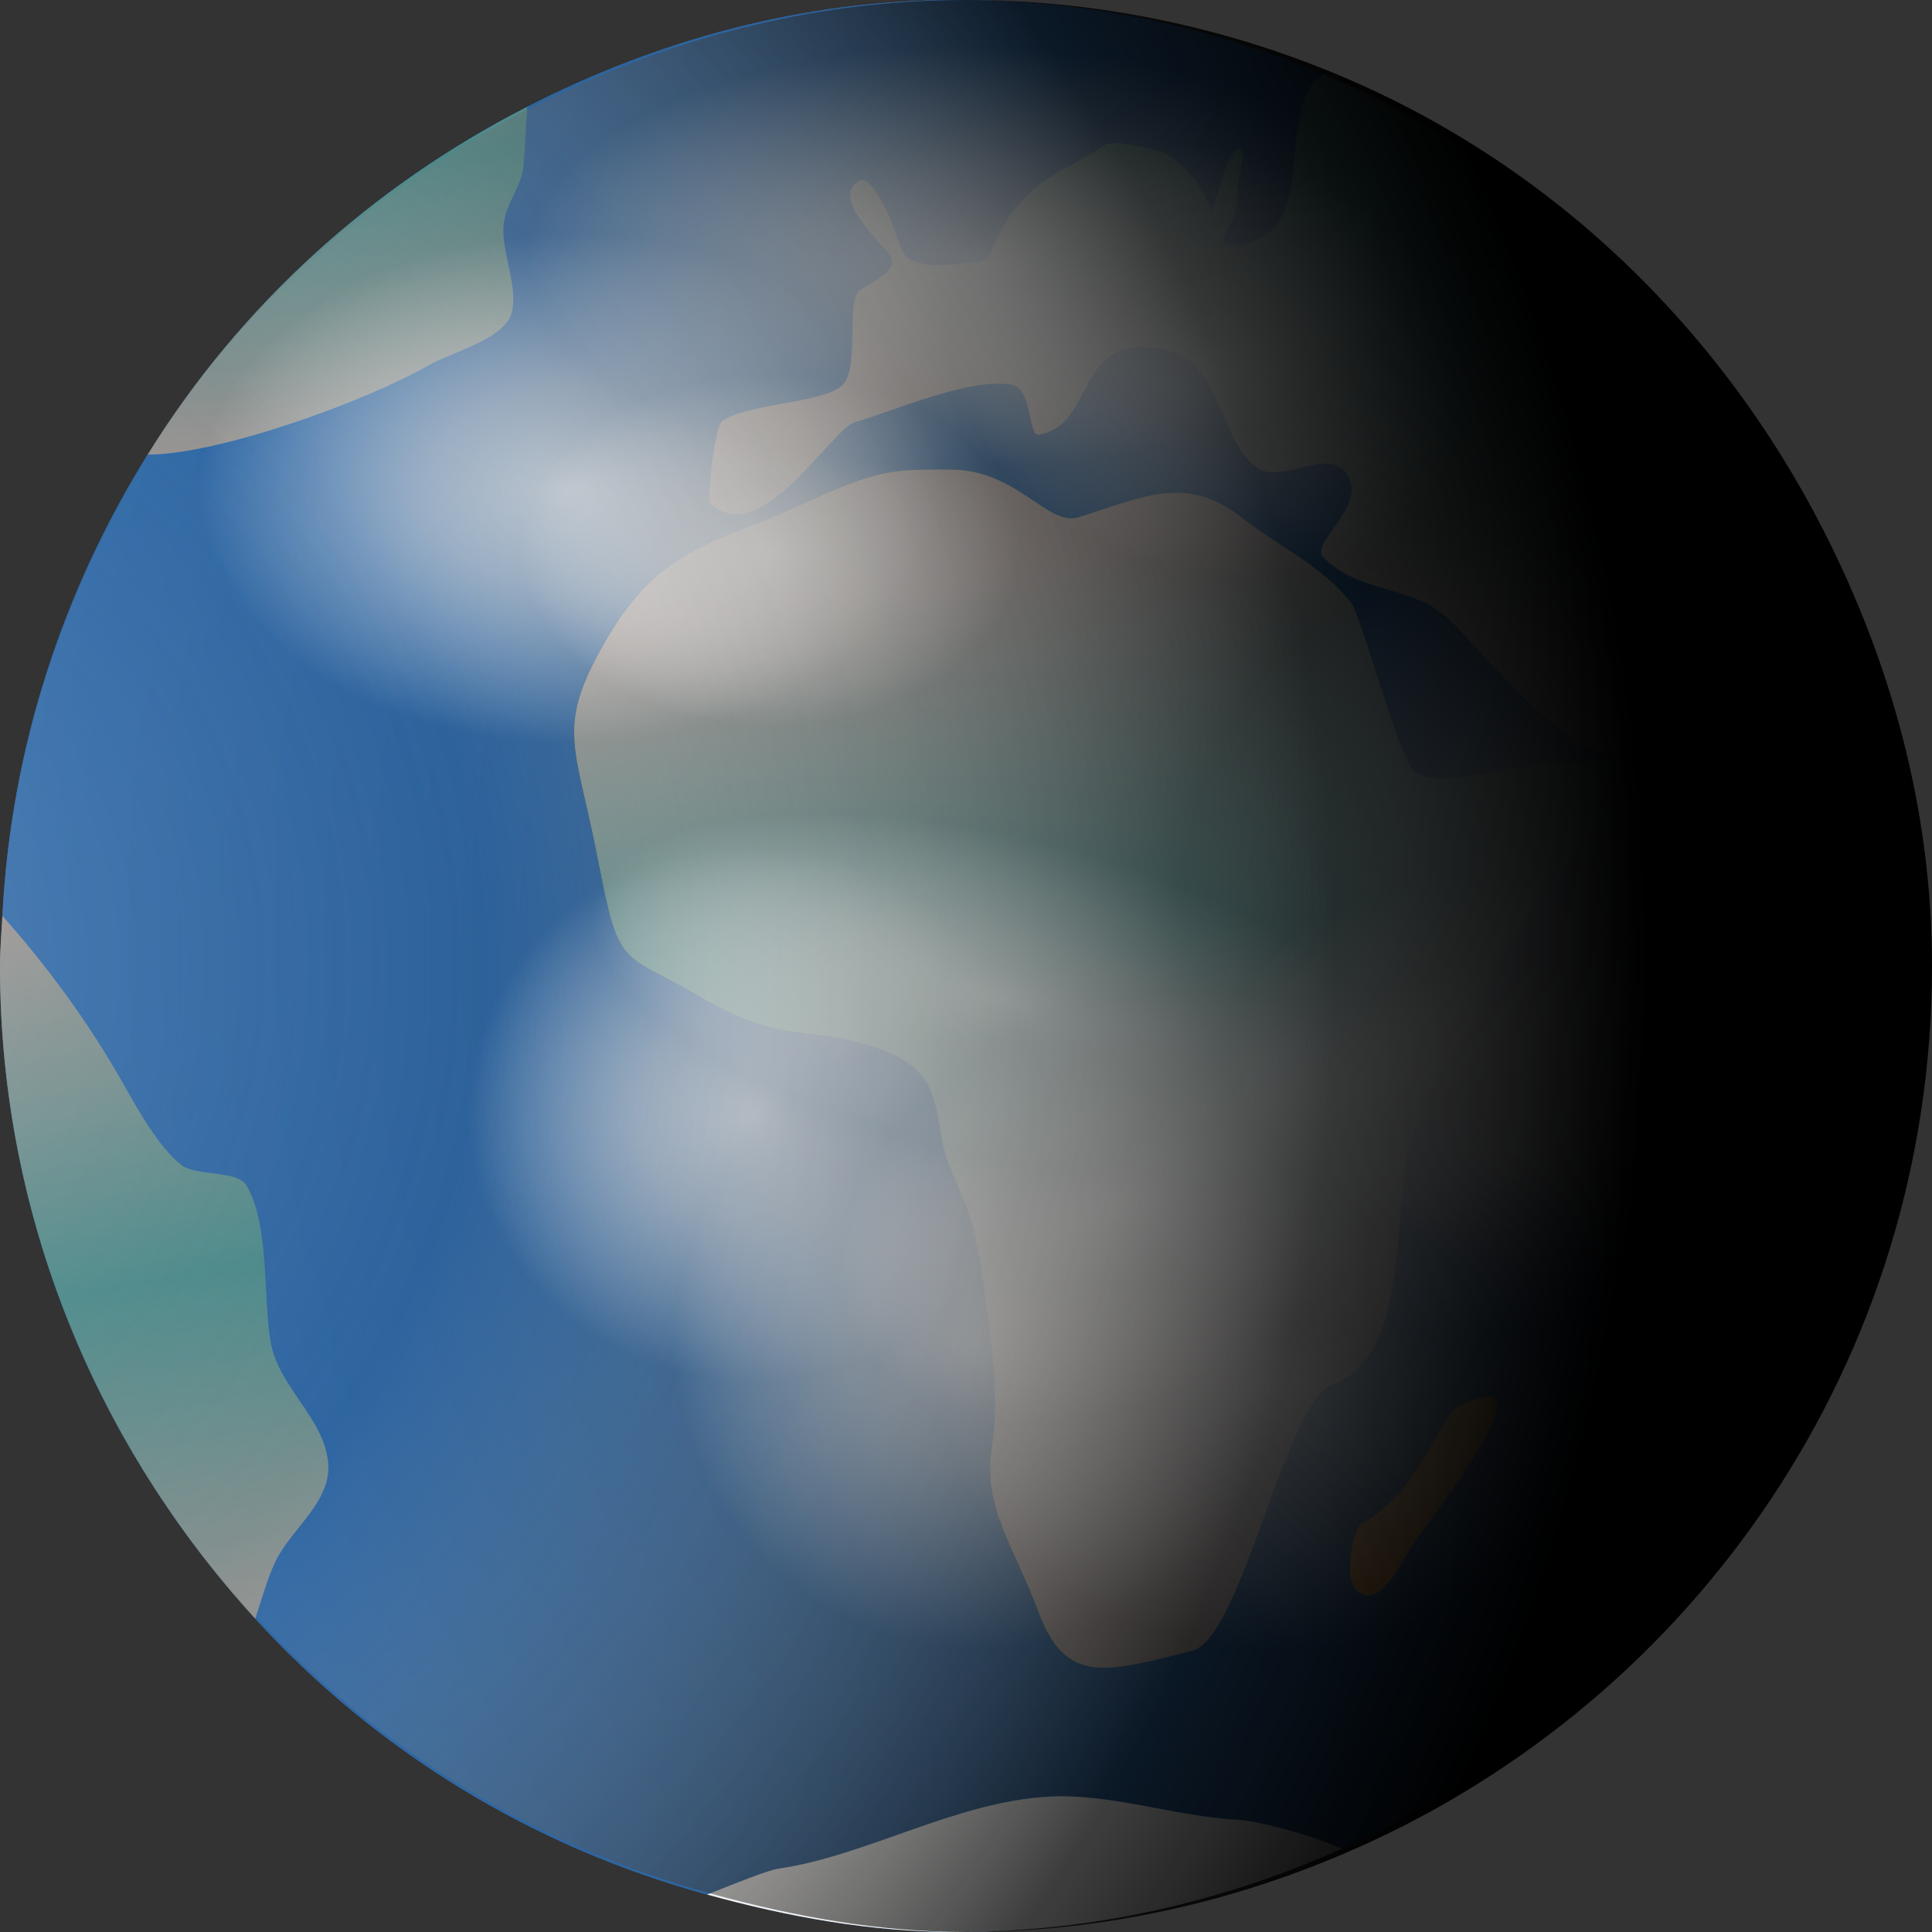 <?xml version="1.0" encoding="UTF-8" standalone="no"?>
<!DOCTYPE svg PUBLIC "-//W3C//DTD SVG 1.1//EN" "http://www.w3.org/Graphics/SVG/1.1/DTD/svg11.dtd">

<!-- Created with Vectornator (http://vectornator.io/) -->
<svg height="100%" stroke-miterlimit="10" style="fill-rule:nonzero;clip-rule:evenodd;stroke-linecap:round;stroke-linejoin:round;" version="1.1" viewBox="0 0 100 100" width="100%" xml:space="preserve" xmlns="http://www.w3.org/2000/svg" xmlns:vectornator="http://vectornator.io" xmlns:xlink="http://www.w3.org/1999/xlink">
<rect x="0" y="0" width="100" height="100" fill="#333333" stroke="none"/>
<defs>
<radialGradient cx="49.5" cy="50" gradientTransform="matrix(1 0 0 1 0 0)" gradientUnits="userSpaceOnUse" id="RadialGradient" r="49.5">
<stop offset="0.279" stop-color="#275586"/>
<stop offset="0.899" stop-color="#3574b8"/>
</radialGradient>
<radialGradient cx="92.229" cy="48.381" gradientTransform="matrix(0.99 0 0 1 0 0)" gradientUnits="userSpaceOnUse" id="RadialGradient_2" r="127.828">
<stop offset="0.279" stop-color="#275586"/>
<stop offset="0.899" stop-color="#3574b8"/>
</radialGradient>
<linearGradient gradientTransform="matrix(0.99 0 0 1 0 0)" gradientUnits="userSpaceOnUse" id="LinearGradient" x1="30.028" x2="83.788" y1="55.315" y2="55.315">
<stop offset="0.105" stop-color="#c2853c"/>
<stop offset="0.488" stop-color="#098628"/>
<stop offset="0.872" stop-color="#c2853c"/>
</linearGradient>
<linearGradient gradientTransform="matrix(0.99 0 0 1 0 0)" gradientUnits="userSpaceOnUse" id="LinearGradient_2" x1="58.068" x2="83.692" y1="31.449" y2="-14.477">
<stop offset="0.105" stop-color="#9d9492"/>
<stop offset="0.488" stop-color="#4a898a"/>
<stop offset="0.872" stop-color="#9d9492"/>
</linearGradient>
<linearGradient gradientTransform="matrix(0.99 0 0 1 0 0)" gradientUnits="userSpaceOnUse" id="LinearGradient_3" x1="7.818" x2="9.683" y1="-11.669" y2="29.859">
<stop offset="0.105" stop-color="#9d9492"/>
<stop offset="0.488" stop-color="#4a898a"/>
<stop offset="0.872" stop-color="#9d9492"/>
</linearGradient>
<linearGradient gradientTransform="matrix(0.99 0 0 1 0 0)" gradientUnits="userSpaceOnUse" id="LinearGradient_4" x1="49.495" x2="59.392" y1="23.963" y2="77.203">
<stop offset="0.105" stop-color="#9d9492"/>
<stop offset="0.488" stop-color="#4a898a"/>
<stop offset="0.872" stop-color="#9d9492"/>
</linearGradient>
<linearGradient gradientTransform="matrix(0.99 0 0 1 0 0)" gradientUnits="userSpaceOnUse" id="LinearGradient_5" x1="2.811" x2="12.137" y1="40.266" y2="93.869">
<stop offset="0.105" stop-color="#9d9492"/>
<stop offset="0.488" stop-color="#4a898a"/>
<stop offset="0.872" stop-color="#9d9492"/>
</linearGradient>
<radialGradient cx="108.292" cy="159.072" gradientTransform="matrix(1 0 0 1 0 0)" gradientUnits="userSpaceOnUse" id="RadialGradient_3" r="0.114">
<stop offset="0" stop-color="#ebebeb"/>
<stop offset="0.395" stop-color="#e5e5e5" stop-opacity="0.529"/>
<stop offset="1" stop-color="#ffffff" stop-opacity="0"/>
</radialGradient>
<radialGradient cx="35.336" cy="75.543" gradientTransform="matrix(0.827 0 0 0.831 21.429 6.704)" gradientUnits="userSpaceOnUse" id="RadialGradient_4" r="19.081">
<stop offset="0" stop-color="#ebebeb" stop-opacity="0.791"/>
<stop offset="0.395" stop-color="#e5e5e5" stop-opacity="0.581"/>
<stop offset="1" stop-color="#ffffff" stop-opacity="0"/>
</radialGradient>
<radialGradient cx="35.931" cy="76.355" gradientTransform="matrix(0.931 0 0 0.726 32.599 16.373)" gradientUnits="userSpaceOnUse" id="RadialGradient_5" r="18.686">
<stop offset="0" stop-color="#ebebeb" stop-opacity="0.791"/>
<stop offset="0.395" stop-color="#e5e5e5" stop-opacity="0.581"/>
<stop offset="1" stop-color="#ffffff" stop-opacity="0"/>
</radialGradient>
<radialGradient cx="35.931" cy="76.355" gradientTransform="matrix(0.787 0 0 0.741 10.651 1.081)" gradientUnits="userSpaceOnUse" id="RadialGradient_6" r="18.686">
<stop offset="0" stop-color="#ebebeb" stop-opacity="0.791"/>
<stop offset="0.395" stop-color="#e5e5e5" stop-opacity="0.581"/>
<stop offset="1" stop-color="#ffffff" stop-opacity="0"/>
</radialGradient>
<radialGradient cx="35.931" cy="76.355" gradientTransform="matrix(0.737 -0.332 0.223 0.495 14.303 36.502)" gradientUnits="userSpaceOnUse" id="RadialGradient_7" r="18.686">
<stop offset="0" stop-color="#ebebeb" stop-opacity="0.791"/>
<stop offset="0.395" stop-color="#e5e5e5" stop-opacity="0.581"/>
<stop offset="1" stop-color="#ffffff" stop-opacity="0"/>
</radialGradient>
<radialGradient cx="35.931" cy="76.355" gradientTransform="matrix(1.13 0.277 -0.13 0.426 21.119 9.116)" gradientUnits="userSpaceOnUse" id="RadialGradient_8" r="18.686">
<stop offset="0" stop-color="#ebebeb" stop-opacity="0.791"/>
<stop offset="0.395" stop-color="#e5e5e5" stop-opacity="0.581"/>
<stop offset="1" stop-color="#ffffff" stop-opacity="0"/>
</radialGradient>
<radialGradient cx="35.931" cy="76.355" gradientTransform="matrix(1.029 0 0 0.704 -7.468 -28.456)" gradientUnits="userSpaceOnUse" id="RadialGradient_9" r="18.686">
<stop offset="0" stop-color="#ebebeb" stop-opacity="0.791"/>
<stop offset="0.395" stop-color="#e5e5e5" stop-opacity="0.581"/>
<stop offset="1" stop-color="#ffffff" stop-opacity="0"/>
</radialGradient>
<radialGradient cx="35.931" cy="76.355" gradientTransform="matrix(0.69 0 0 0.487 15.076 -8.726)" gradientUnits="userSpaceOnUse" id="RadialGradient_10" r="18.686">
<stop offset="0" stop-color="#ebebeb" stop-opacity="0.791"/>
<stop offset="0.395" stop-color="#e5e5e5" stop-opacity="0.581"/>
<stop offset="1" stop-color="#ffffff" stop-opacity="0"/>
</radialGradient>
<radialGradient cx="35.931" cy="76.355" gradientTransform="matrix(0.69 0 0 0.487 51.561 17.498)" gradientUnits="userSpaceOnUse" id="RadialGradient_11" r="18.686">
<stop offset="0" stop-color="#ebebeb" stop-opacity="0.791"/>
<stop offset="0.395" stop-color="#e5e5e5" stop-opacity="0.581"/>
<stop offset="1" stop-color="#ffffff" stop-opacity="0"/>
</radialGradient>
<radialGradient cx="35.931" cy="76.355" gradientTransform="matrix(1.232 0 0 0.584 6.051 -31.28)" gradientUnits="userSpaceOnUse" id="RadialGradient_12" r="18.686">
<stop offset="0" stop-color="#ebebeb" stop-opacity="0.791"/>
<stop offset="0.395" stop-color="#e5e5e5" stop-opacity="0.581"/>
<stop offset="1" stop-color="#ffffff" stop-opacity="0"/>
</radialGradient>
<radialGradient cx="35.931" cy="76.355" gradientTransform="matrix(0.406 0.542 -0.591 0.271 93.052 -21.425)" gradientUnits="userSpaceOnUse" id="RadialGradient_13" r="18.686">
<stop offset="0" stop-color="#ebebeb" stop-opacity="0.791"/>
<stop offset="0.395" stop-color="#e5e5e5" stop-opacity="0.581"/>
<stop offset="1" stop-color="#ffffff" stop-opacity="0"/>
</radialGradient>
<radialGradient cx="35.931" cy="76.355" gradientTransform="matrix(1 0 0 1 43.976 -29.436)" gradientUnits="userSpaceOnUse" id="RadialGradient_14" r="18.686">
<stop offset="0" stop-color="#ebebeb" stop-opacity="0.791"/>
<stop offset="0.395" stop-color="#e5e5e5" stop-opacity="0.581"/>
<stop offset="1" stop-color="#ffffff" stop-opacity="0"/>
</radialGradient>
<radialGradient cx="35.931" cy="76.355" gradientTransform="matrix(1.051 -0.153 0.132 0.487 29.946 27.931)" gradientUnits="userSpaceOnUse" id="RadialGradient_15" r="18.686">
<stop offset="0" stop-color="#ebebeb" stop-opacity="0.791"/>
<stop offset="0.395" stop-color="#e5e5e5" stop-opacity="0.581"/>
<stop offset="1" stop-color="#ffffff" stop-opacity="0"/>
</radialGradient>
<radialGradient cx="-15.281" cy="49.971" gradientTransform="matrix(1 0 0 1 0 0)" gradientUnits="userSpaceOnUse" id="RadialGradient_16" r="145.695">
<stop offset="0" stop-color="#ffffff" stop-opacity="0.188"/>
<stop offset="0.277" stop-color="#c5c0b9" stop-opacity="0"/>
<stop offset="0.579" stop-color="#000000" stop-opacity="0.743"/>
<stop offset="0.69" stop-color="#000000"/>
</radialGradient>
</defs>
<g id="Layer-1-copy-copy" vectornator:layerName="Layer 1 copy copy">
<path d="M49.5 0C41.474 0 33.991 2.106 27.287 5.531C19.215 9.655 12.423 15.83 7.642 23.531C3.295 30.531 0.569 38.646 0.124 47.406C0.08 48.269 0 49.127 0 50C0 63.072 5.079 74.873 13.21 83.781C19.431 90.597 27.48 95.564 36.599 98.062C40.738 99.197 45.005 100 49.5 100C56.611 100 63.343 98.415 69.455 95.688C86.838 87.93 99 70.431 99 50C99 41.812 96.854 34.196 93.4 27.375C88.074 16.855 79.36 8.409 68.496 3.844C62.645 1.385 56.232 0 49.5 0Z" fill="url(#RadialGradient)" fill-rule="evenodd" opacity="1" stroke="none"/>
</g>
<g id="Layer-1-copy" vectornator:layerName="Layer 1 copy">
<path d="M27.287 5.531C27.221 6.489 27.191 7.44 27.101 8.531C27.011 9.63 26.227 10.46 26.08 11.5C25.87 12.986 26.907 14.902 26.452 16.281C26.025 17.575 23.32 18.254 22.244 18.875C19.019 20.737 11.402 23.519 7.642 23.531C3.295 30.531 0.569 38.646 0.124 47.406C2.489 50.06 4.627 52.999 6.342 56.031C7.082 57.34 8.217 59.412 9.405 60.312C10.156 60.881 12.293 60.58 12.746 61.344C13.976 63.413 13.595 67.166 14.015 69.5C14.431 71.814 16.776 73.4 16.985 75.719C17.163 77.7 15.1 79.12 14.293 80.75C13.829 81.687 13.555 82.766 13.21 83.781C19.431 90.597 27.48 95.564 36.599 98.062C38.07 97.482 39.734 96.802 40.312 96.719C44.79 96.073 49.396 93.302 54.172 93C57.466 92.792 60.791 94.023 64.041 94.188C64.992 94.236 67.451 94.839 69.455 95.688C86.838 87.93 99 70.431 99 50C99 41.812 96.854 34.196 93.4 27.375C92.494 26.628 91.577 25.96 90.678 25.75C87.972 25.119 85.721 28.497 85.666 28.719C85.635 28.844 89.404 34.065 89.007 36.469C88.359 40.394 87.297 38.63 83.872 39.062C81.285 39.389 77.047 34.107 75.178 32.219C73.163 30.183 70.455 30.823 68.496 28.844C67.734 28.075 71.14 25.952 69.517 24.312C68.524 23.31 66.195 25.069 65.031 24.188C63.064 22.698 63.22 18.684 60.297 18.094C55.526 17.13 56.798 21.99 53.769 22.5C53.19 22.598 53.467 20.095 52.346 19.906C50.181 19.542 46.384 21.234 44.272 21.844C42.979 22.217 39.303 28.606 36.723 26C36.629 25.906 36.948 22.134 37.373 21.812C38.571 20.905 42.374 20.883 43.498 20.031C44.563 19.224 43.764 15.762 44.457 15.062C44.589 14.93 46.124 14.188 46.19 13.625C46.25 13.105 45.214 12.441 44.457 11.25C43.68 10.026 44.093 9.601 44.395 9.406C44.698 9.212 44.998 9.298 45.664 10.469C46.407 11.777 46.544 13.072 47.025 13.375C48.065 14.03 49.962 13.562 50.552 13.562C51.896 13.562 51.052 10.819 55.347 8.594C57.709 7.37 56.812 7.146 59.4 7.656C61.988 8.166 62.977 11.64 62.865 11.188C62.803 10.935 62.466 11.623 62.989 10.094C63.512 8.564 63.592 7.913 64.133 7.719C64.675 7.524 63.975 9.232 64.01 10.469C64.044 11.705 62.296 12.986 64.257 12.656C68.143 12.002 66.165 6.722 68.001 4.25C68.049 4.185 68.38 3.953 68.496 3.844C62.645 1.385 56.232 0 49.5 0C41.474 0 33.991 2.106 27.287 5.531Z" fill="url(#RadialGradient_2)" fill-rule="evenodd" opacity="1" stroke="none"/>
<path d="M49.283 24.312C52.648 24.345 54.256 27.265 55.811 26.781C59.115 25.755 61.378 24.519 64.257 26.781C66.139 28.26 68.385 29.251 69.919 31.188C70.49 31.909 72.398 39.358 73.229 39.969C75.007 41.275 82.146 38.003 82.851 40.375C83.62 42.964 79.734 45.48 77.715 49.688C75.696 53.895 75.309 54.048 73.384 57.969C71.697 61.403 73.512 70.004 68.898 71.688C66.564 72.539 64.247 84.799 61.72 85.438C57.227 86.572 55.179 87.223 53.769 83.469C52.476 80.023 50.902 78.055 51.325 75.062C51.608 73.067 51.59 71.28 51.078 67.688C50.565 64.095 50.469 63.277 49.283 60.688C48.098 58.098 49.252 55.671 45.695 54.344C42.138 53.017 40.55 54.117 36.321 51.625C32.091 49.133 32.091 50.331 30.938 44.375C29.784 38.419 28.708 37.693 31.463 33C34.219 28.307 37.107 28.127 41.209 26.25C45.31 24.373 45.919 24.28 49.283 24.312Z" fill="url(#LinearGradient)" fill-rule="evenodd" opacity="1" stroke="none"/>
<path d="M76.942 72.281C79.138 72.098 73.891 78.85 73.26 79.719C72.727 80.453 71.437 83.533 70.197 82.281C69.508 81.585 70.115 79.091 70.445 78.906C73.533 77.18 74.465 73.356 75.487 72.812C76.139 72.466 76.628 72.307 76.942 72.281Z" fill="#c2853c" fill-rule="evenodd" opacity="1" stroke="none"/>
<path d="M68.496 3.844C68.38 3.953 68.049 4.185 68.001 4.25C66.165 6.722 68.143 12.002 64.257 12.656C62.296 12.986 64.044 11.705 64.01 10.469C63.975 9.232 64.675 7.524 64.133 7.719C63.592 7.913 63.512 8.564 62.989 10.094C62.766 10.745 62.74 10.878 62.741 10.969C62.747 10.979 62.874 11.224 62.865 11.188C62.829 11.043 62.743 11.091 62.741 10.969C62.68 10.85 61.782 8.125 59.4 7.656C56.812 7.146 57.709 7.37 55.347 8.594C51.052 10.819 51.896 13.562 50.552 13.562C49.962 13.562 48.065 14.03 47.025 13.375C46.544 13.072 46.407 11.777 45.664 10.469C44.998 9.298 44.698 9.212 44.395 9.406C44.093 9.601 43.68 10.026 44.457 11.25C45.214 12.441 46.25 13.105 46.19 13.625C46.124 14.188 44.589 14.93 44.457 15.062C43.764 15.762 44.563 19.224 43.498 20.031C42.374 20.883 38.571 20.905 37.373 21.812C36.948 22.134 36.629 25.906 36.723 26C39.303 28.606 42.979 22.217 44.272 21.844C46.384 21.234 50.181 19.542 52.346 19.906C53.467 20.095 53.19 22.598 53.769 22.5C56.798 21.99 55.526 17.13 60.297 18.094C63.22 18.684 63.064 22.698 65.031 24.188C66.195 25.069 68.524 23.31 69.517 24.312C71.14 25.952 67.734 28.075 68.496 28.844C70.455 30.823 73.163 30.183 75.178 32.219C77.047 34.107 81.285 39.389 83.872 39.062C87.297 38.63 88.359 40.394 89.007 36.469C89.404 34.065 85.635 28.844 85.666 28.719C85.721 28.497 87.972 25.119 90.678 25.75C91.577 25.96 92.494 26.628 93.4 27.375C88.074 16.855 79.36 8.409 68.496 3.844Z" fill="url(#LinearGradient_2)" fill-rule="evenodd" opacity="1" stroke="none"/>
<path d="M27.287 5.531C19.215 9.655 12.423 15.83 7.642 23.531C11.402 23.519 19.019 20.737 22.244 18.875C23.32 18.254 26.025 17.575 26.452 16.281C26.907 14.902 25.87 12.986 26.08 11.5C26.227 10.46 27.011 9.63 27.101 8.531C27.191 7.44 27.221 6.489 27.287 5.531Z" fill="url(#LinearGradient_3)" fill-rule="evenodd" opacity="1" stroke="none"/>
<path d="M49.283 24.312C45.919 24.28 45.31 24.373 41.209 26.25C37.107 28.127 34.219 28.307 31.463 33C28.708 37.693 29.784 38.419 30.938 44.375C32.091 50.331 32.091 49.133 36.321 51.625C40.55 54.117 42.138 53.017 45.695 54.344C49.252 55.671 48.098 58.098 49.283 60.688C50.469 63.277 50.565 64.095 51.078 67.688C51.59 71.28 51.608 73.067 51.325 75.062C50.902 78.055 52.476 80.023 53.769 83.469C55.179 87.223 57.227 86.572 61.72 85.438C64.247 84.799 66.564 72.539 68.898 71.688C73.512 70.004 71.697 61.403 73.384 57.969C75.309 54.048 75.696 53.895 77.715 49.688C79.734 45.48 83.62 42.964 82.851 40.375C82.146 38.003 75.007 41.275 73.229 39.969C72.398 39.358 70.49 31.909 69.919 31.188C68.385 29.251 66.139 28.26 64.257 26.781C61.378 24.519 59.115 25.755 55.811 26.781C54.256 27.265 52.648 24.345 49.283 24.312Z" fill="url(#LinearGradient_4)" fill-rule="evenodd" opacity="1" stroke="none"/>
<path d="M0.124 47.406C0.08 48.269 0 49.127 0 50C0 63.072 5.079 74.873 13.21 83.781C13.555 82.766 13.829 81.687 14.293 80.75C15.1 79.12 17.163 77.7 16.985 75.719C16.776 73.4 14.431 71.814 14.015 69.5C13.595 67.167 13.976 63.413 12.746 61.344C12.293 60.58 10.156 60.881 9.405 60.312C8.217 59.412 7.082 57.34 6.342 56.031C4.627 52.999 2.489 50.06 0.124 47.406Z" fill="url(#LinearGradient_5)" fill-rule="evenodd" opacity="1" stroke="none"/>
<path d="M76.942 72.281C76.628 72.307 76.139 72.466 75.487 72.812C74.465 73.356 73.533 77.18 70.445 78.906C70.115 79.091 69.508 81.585 70.197 82.281C71.437 83.533 72.727 80.453 73.26 79.719C73.891 78.85 79.138 72.098 76.942 72.281Z" fill="#c2853c" fill-rule="evenodd" opacity="1" stroke="none"/>
<path d="M54.172 93C49.396 93.302 44.79 96.073 40.312 96.719C39.734 96.802 38.07 97.482 36.599 98.062C40.738 99.197 45.005 100 49.5 100C56.611 100 63.343 98.415 69.455 95.688C67.451 94.839 64.992 94.236 64.041 94.188C60.791 94.023 57.466 92.792 54.172 93Z" fill="#f1f1f1" fill-rule="evenodd" opacity="1" stroke="none"/>
</g>
<clipPath id="ArtboardFrame">
<rect height="100" width="100" x="0" y="0"/>
</clipPath>
<g clip-path="url(#ArtboardFrame)" id="Layer-2" vectornator:layerName="Layer 2">
<path d="M108.407 159.3C108.331 159.148 108.254 158.995 108.178 158.843" fill="url(#RadialGradient_3)" fill-rule="evenodd" opacity="1" stroke="none"/>
<path d="M34.708 69.734C34.708 60.766 41.944 53.495 50.87 53.495C59.795 53.495 67.031 60.766 67.031 69.734C67.031 78.702 59.795 85.973 50.87 85.973C41.944 85.973 34.708 78.702 34.708 69.734Z" fill="url(#RadialGradient_4)" fill-rule="evenodd" opacity="1" stroke="none"/>
<path d="M47.545 71.469C47.545 63.63 55.689 57.275 65.736 57.275C75.782 57.275 83.926 63.63 83.926 71.469C83.926 79.309 75.782 85.664 65.736 85.664C55.689 85.664 47.545 79.309 47.545 71.469Z" fill="url(#RadialGradient_5)" fill-rule="evenodd" opacity="1" stroke="none"/>
<path d="M23.289 57.292C23.289 49.294 30.176 42.81 38.67 42.81C47.165 42.81 54.052 49.294 54.052 57.292C54.052 65.29 47.165 71.773 38.67 71.773C30.176 71.773 23.289 65.29 23.289 57.292Z" fill="url(#RadialGradient_6)" fill-rule="evenodd" opacity="1" stroke="none"/>
<path d="M43.051 68.756C40.645 63.409 45.143 56.172 53.098 52.592C61.053 49.012 69.453 50.444 71.859 55.791C74.266 61.139 69.767 68.375 61.812 71.956C53.857 75.536 45.457 74.103 43.051 68.756Z" fill="url(#RadialGradient_7)" fill-rule="evenodd" opacity="1" stroke="none"/>
<path d="M29.427 45.854C30.827 41.261 41.852 39.965 54.05 42.96C66.249 45.955 75.004 52.106 73.603 56.699C72.203 61.293 61.179 62.588 48.98 59.593C36.781 56.599 28.026 50.447 29.427 45.854Z" fill="url(#RadialGradient_8)" fill-rule="evenodd" opacity="1" stroke="none"/>
<path d="M9.056 24.967C9.056 17.365 18.06 11.203 29.167 11.203C40.274 11.203 49.278 17.365 49.278 24.967C49.278 32.568 40.274 38.73 29.167 38.73C18.06 38.73 9.056 32.568 9.056 24.967Z" fill="url(#RadialGradient_9)" fill-rule="evenodd" opacity="1" stroke="none"/>
<path d="M26.158 28.212C26.158 22.956 32.197 18.696 39.646 18.696C47.096 18.696 53.134 22.956 53.134 28.212C53.134 33.468 47.096 37.728 39.646 37.728C32.197 37.728 26.158 33.468 26.158 28.212Z" fill="url(#RadialGradient_10)" fill-rule="evenodd" opacity="1" stroke="none"/>
<path d="M62.643 54.436C62.643 49.18 68.682 44.919 76.132 44.919C83.581 44.919 89.62 49.18 89.62 54.436C89.62 59.692 83.581 63.952 76.132 63.952C68.682 63.952 62.643 59.692 62.643 54.436Z" fill="url(#RadialGradient_11)" fill-rule="evenodd" opacity="1" stroke="none"/>
<path d="M25.832 13.002C25.832 6.701 36.611 1.593 49.908 1.593C63.205 1.593 73.984 6.701 73.984 13.002C73.984 19.302 63.205 24.41 49.908 24.41C36.611 24.41 25.832 19.302 25.832 13.002Z" fill="url(#RadialGradient_12)" fill-rule="evenodd" opacity="1" stroke="none"/>
<path d="M54.707 7.812C61.091 4.891 69.819 7.271 74.202 13.126C78.585 18.981 76.963 26.096 70.58 29.016C64.196 31.937 55.468 29.558 51.085 23.702C46.702 17.847 48.324 10.732 54.707 7.812Z" fill="url(#RadialGradient_13)" fill-rule="evenodd" opacity="1" stroke="none"/>
<path d="M60.036 46.431C60.036 35.636 68.787 26.885 79.581 26.885C90.376 26.885 99.127 35.636 99.127 46.431C99.127 57.225 90.376 65.976 79.581 65.976C68.787 65.976 60.036 57.225 60.036 46.431Z" fill="url(#RadialGradient_14)" fill-rule="evenodd" opacity="1" stroke="none"/>
<path d="M56.872 62.394C55.442 57.141 63.483 51.542 74.83 49.89C86.177 48.237 96.534 51.156 97.963 56.41C99.392 61.663 91.352 67.262 80.005 68.914C68.658 70.567 58.301 67.648 56.872 62.394Z" fill="url(#RadialGradient_15)" fill-rule="evenodd" opacity="1" stroke="none"/>
</g>
<g id="Layer-1-copy-copy-copy" vectornator:layerName="Layer 1 copy copy copy">
<path d="M50 0C41.893 0 34.334 2.106 27.562 5.531C19.409 9.655 12.549 15.83 7.719 23.531C3.328 30.531 0.574 38.646 0.125 47.406C0.081 48.269 0 49.127 0 50C0 63.072 5.131 74.873 13.344 83.781C19.628 90.597 27.758 95.564 36.969 98.062C41.15 99.197 45.46 100 50 100C57.183 100 63.983 98.415 70.156 95.688C87.716 87.93 100 70.431 100 50C100 41.812 97.832 34.196 94.344 27.375C88.963 16.855 80.162 8.409 69.188 3.844C63.278 1.385 56.8 0 50 0Z" fill="url(#RadialGradient_16)" fill-rule="evenodd" opacity="1" stroke="none"/>
</g>
</svg>

